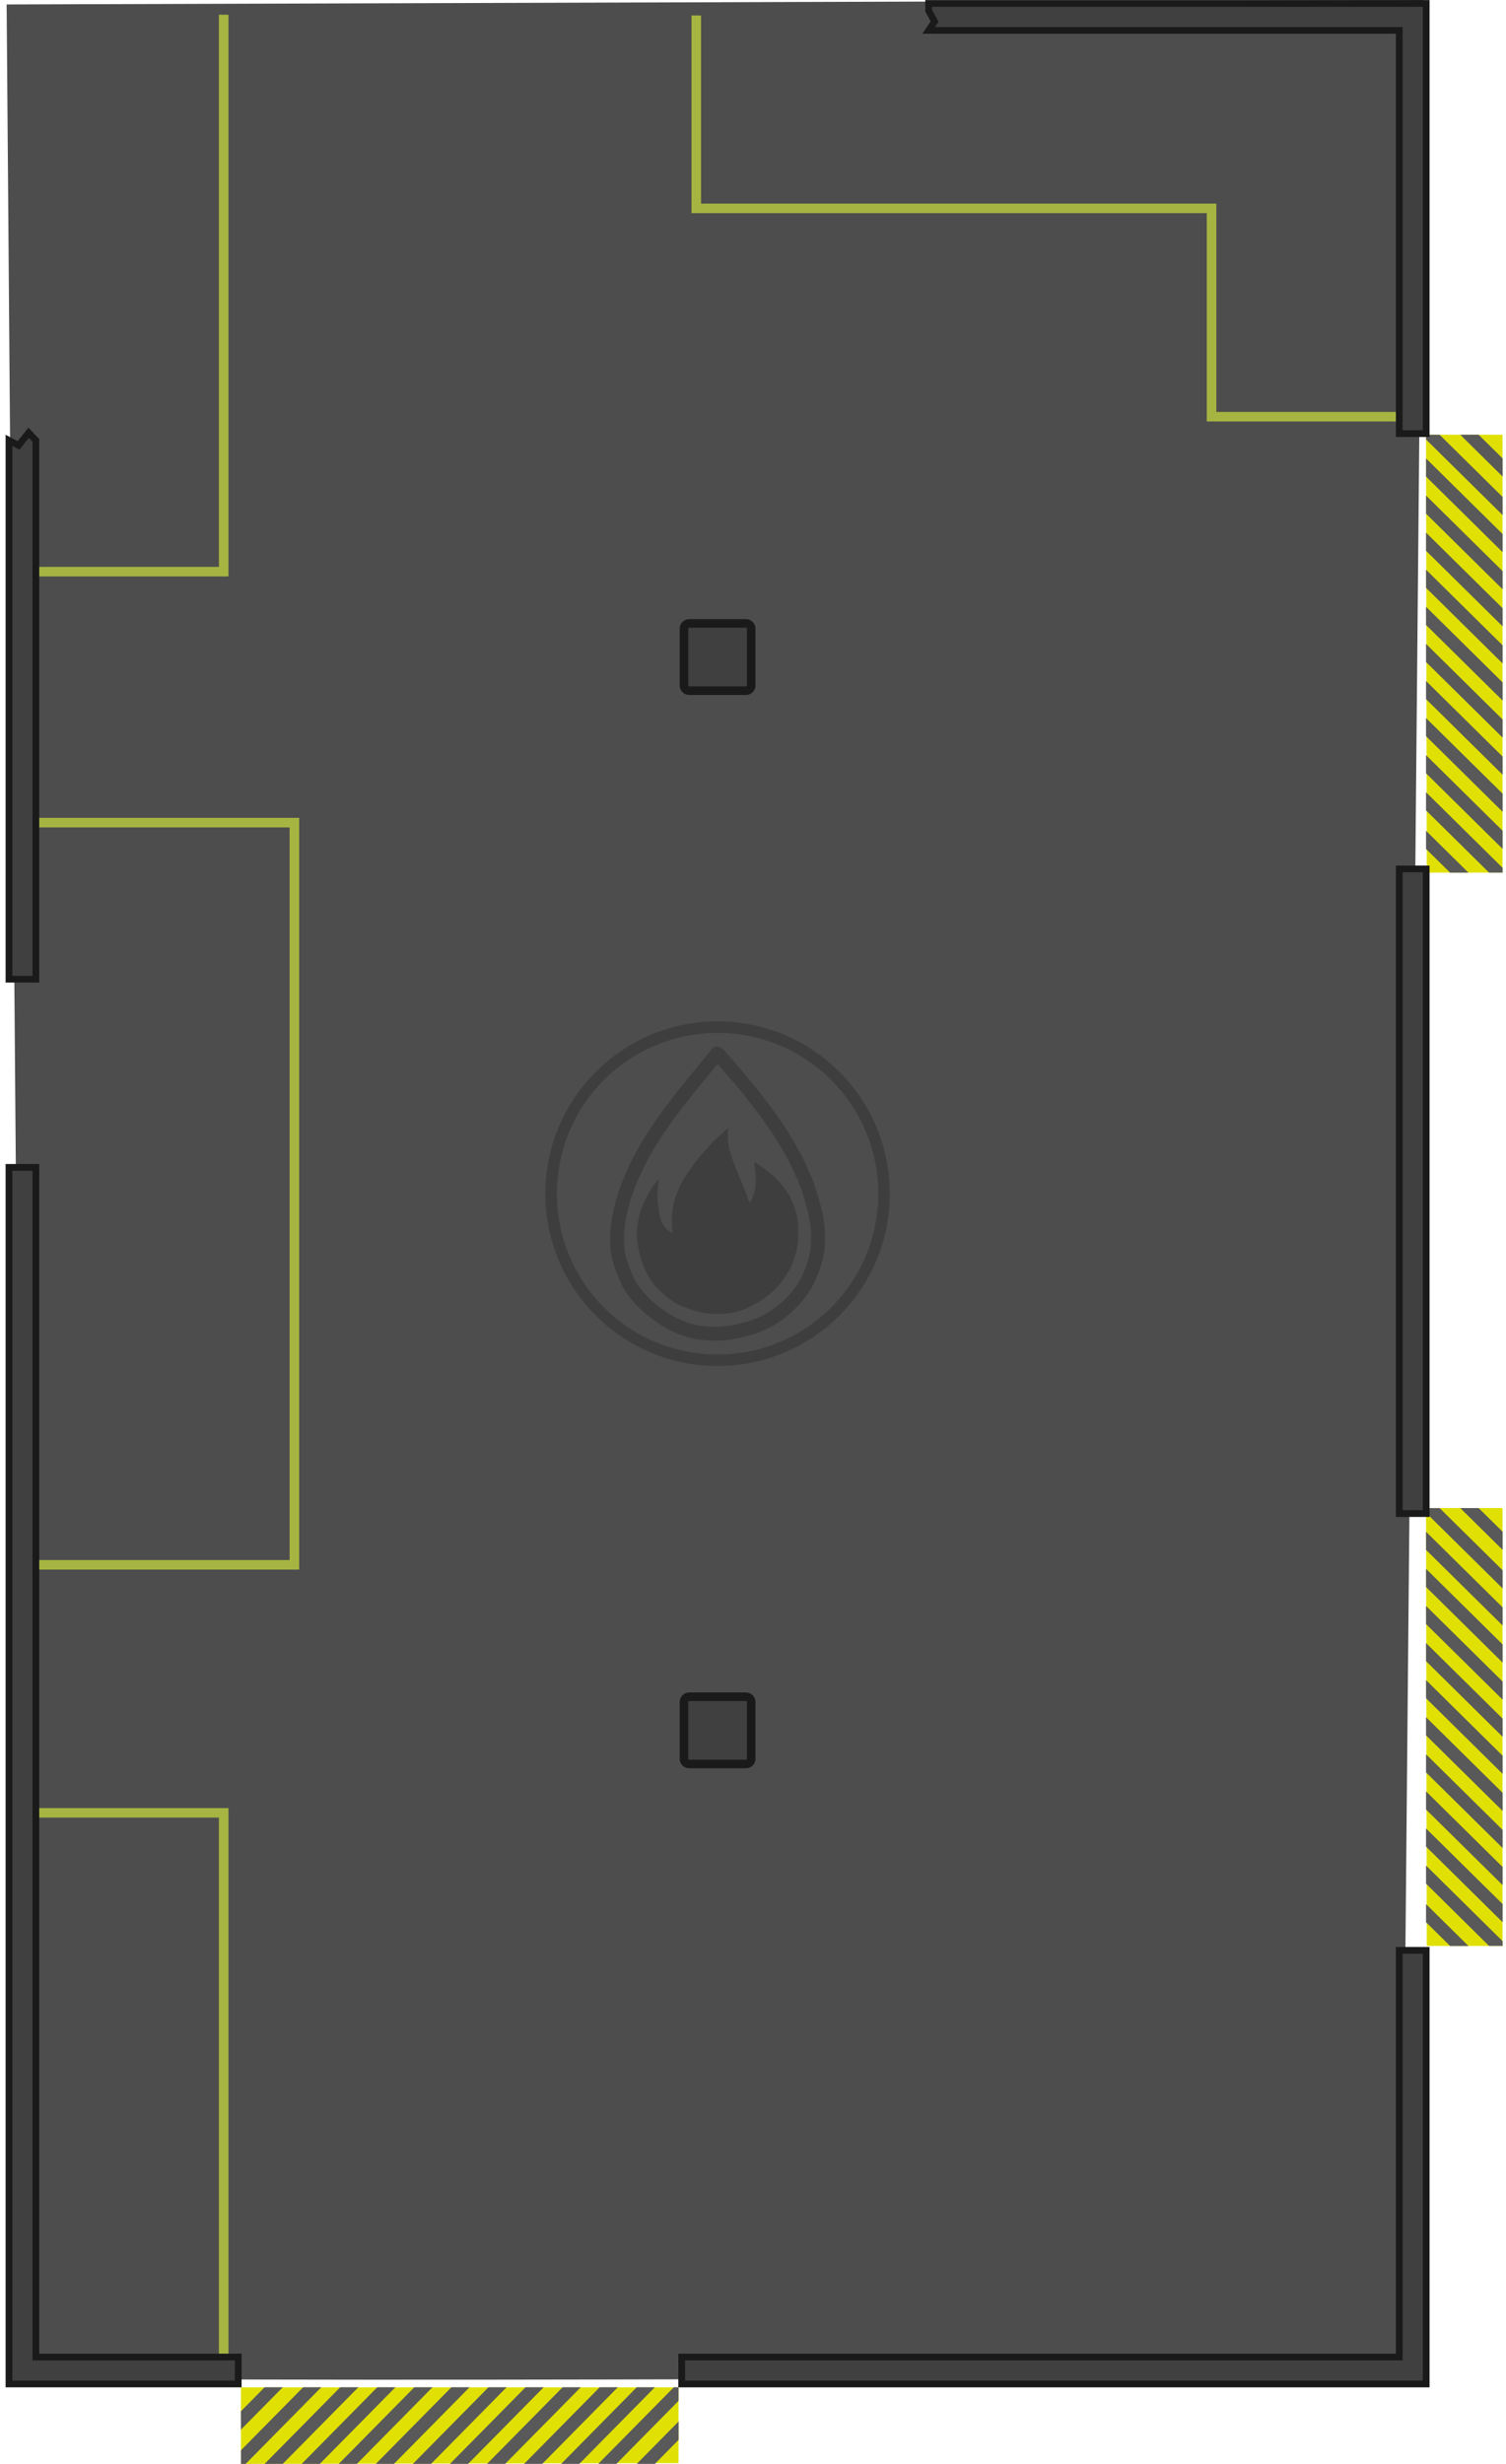 <svg xmlns="http://www.w3.org/2000/svg" width="894.814" height="1463.134" viewBox="0 0 473.505 774.242"><path d="M-2581.109 532.392c15.88 2.37 432.678 0 432.678 0l6.841-746.746-445.407 1.402z" style="fill:#4d4d4d;fill-opacity:1;stroke:none;stroke-width:2.7;stroke-dasharray:none;stroke-opacity:1" transform="translate(2589.085 214.354)"/><path d="M-8844.329 10771.902v23.814l-137.595.233v-24.047z" style="fill:#e0e005;stroke-width:2.628;stroke-linecap:round" transform="translate(9057.67 -10021.707)"/><path d="m-8950.705 10771.868-23.768 24.081h5.701l23.768-24.081zM-8939.05 10771.868l-23.768 24.081h5.701l23.768-24.081zM-8845.811 10771.868l-23.769 24.081h5.702l19.548-19.806v-4.275zM-8844.312 10782.62l-13.156 13.329h5.702l7.454-7.553zM-8962.36 10771.869l-19.547 19.804v4.276h1.48l23.769-24.081zM-8974.47 10771.868l-7.454 7.552v5.776l13.155-13.328zM-8927.395 10771.868l-23.768 24.081h5.7l23.769-24.081zM-8915.74 10771.868l-23.768 24.081h5.7l23.769-24.081zM-8904.086 10771.868l-23.768 24.081h5.701l23.768-24.081zM-8892.43 10771.868l-23.769 24.081h5.701l23.768-24.081zM-8869.121 10771.868l-23.769 24.081h5.702l23.767-24.081zM-8880.776 10771.868l-23.768 24.081h5.7l23.769-24.081zM-8857.467 10771.868l-23.768 24.081h5.701l23.768-24.081z" style="fill:#595959;fill-opacity:1;stroke-width:.995;stroke-linecap:round" transform="translate(9057.67 -10021.707)"/><path d="M-8844.329 10771.902v23.814l-137.595.233v-24.047z" style="fill:#e0e005;stroke-width:2.628;stroke-linecap:round" transform="rotate(90 1062.892 10181.423)"/><path d="m-8950.705 10771.868-23.768 24.081h5.701l23.768-24.081zM-8939.05 10771.868l-23.768 24.081h5.701l23.768-24.081zM-8845.811 10771.868l-23.769 24.081h5.702l19.548-19.806v-4.275zM-8844.312 10782.62l-13.156 13.329h5.702l7.454-7.553zM-8962.36 10771.869l-19.547 19.804v4.276h1.48l23.769-24.081zM-8974.47 10771.868l-7.454 7.552v5.776l13.155-13.328zM-8927.395 10771.868l-23.768 24.081h5.7l23.769-24.081zM-8915.74 10771.868l-23.768 24.081h5.7l23.769-24.081zM-8904.086 10771.868l-23.768 24.081h5.701l23.768-24.081zM-8892.43 10771.868l-23.769 24.081h5.701l23.768-24.081zM-8869.121 10771.868l-23.769 24.081h5.702l23.767-24.081zM-8880.776 10771.868l-23.768 24.081h5.7l23.769-24.081zM-8857.467 10771.868l-23.768 24.081h5.701l23.768-24.081z" style="fill:#595959;fill-opacity:1;stroke-width:.995;stroke-linecap:round" transform="rotate(90 1062.892 10181.423)"/><path d="M-8844.329 10771.902v23.814l-137.595.233v-24.047z" style="fill:#e0e005;stroke-width:2.628;stroke-linecap:round" transform="rotate(90 894.256 10350.059)"/><path d="m-8950.705 10771.868-23.768 24.081h5.701l23.768-24.081zM-8939.05 10771.868l-23.768 24.081h5.701l23.768-24.081zM-8845.811 10771.868l-23.769 24.081h5.702l19.548-19.806v-4.275zM-8844.312 10782.62l-13.156 13.329h5.702l7.454-7.553zM-8962.36 10771.869l-19.547 19.804v4.276h1.48l23.769-24.081zM-8974.47 10771.868l-7.454 7.552v5.776l13.155-13.328zM-8927.395 10771.868l-23.768 24.081h5.7l23.769-24.081zM-8915.74 10771.868l-23.768 24.081h5.7l23.769-24.081zM-8904.086 10771.868l-23.768 24.081h5.701l23.768-24.081zM-8892.43 10771.868l-23.769 24.081h5.701l23.768-24.081zM-8869.121 10771.868l-23.769 24.081h5.702l23.767-24.081zM-8880.776 10771.868l-23.768 24.081h5.7l23.769-24.081zM-8857.467 10771.868l-23.768 24.081h5.701l23.768-24.081z" style="fill:#595959;fill-opacity:1;stroke-width:.995;stroke-linecap:round" transform="rotate(90 894.256 10350.059)"/><path d="M-2580.56 44.142h84.036v233.223h-84.036M-2580.56 355.304h61.81v175.014M-2580.56-34.718h61.81v-175.015" style="fill:none;fill-opacity:1;stroke:#a6b541;stroke-width:3;stroke-dasharray:none;stroke-opacity:1" transform="translate(2589.085 214.354)"/><path d="M-2370.168-209.494v60.616h162.011v65.467h61.135" style="fill:none;fill-opacity:1;stroke:#a6b541;stroke-width:3;stroke-linecap:butt;stroke-dasharray:none;stroke-opacity:1" transform="translate(2589.085 214.354)"/><path d="M-9311.973-287.974v-382.294h8.455v373.827h63.624v8.467zM-8874.852-764.055h8.466v202.571h-8.466zM-9022.812-1036.018h156.426v135.17h-8.466v-126.703h-147.96l1.852-2.774-1.852-3.44zm-280.705 137.289v169.335h-8.456V-898.73l3.005 1.599 3.184-3.98z" style="fill:#404040;fill-opacity:1;stroke:#1a1a1a;stroke-width:2.117;stroke-linecap:square;stroke-linejoin:miter;stroke-miterlimit:24.5;stroke-dasharray:none;stroke-opacity:1;paint-order:markers fill stroke;stop-color:#000" transform="translate(9314.795 1037.103)"/><circle cx="1521.127" cy="1284.195" r="52.341" style="fill:none;fill-opacity:1;stroke:#000;stroke-width:3.619;stroke-linejoin:round;stroke-dasharray:none;stroke-opacity:.2" transform="translate(-1295.511 -909.088)"/><g style="stroke-width:4;stroke-dasharray:none"><path d="M200.71 374.34c.362.411 1.086 1.234 1.76 2.04a57 57 0 0 1 1.908 2.406c.609.812 1.2 1.645 1.738 2.506.537.86 1.02 1.749 1.392 2.505.373.757.636 1.382.889 2.127.252.746.493 1.612.64 2.33a9 9 0 0 1 .204 1.908c0 .62-.055 1.288-.236 2.001a9 9 0 0 1-.844 2.105 7.7 7.7 0 0 1-1.25 1.65 9 9 0 0 1-1.689 1.37c-.63.39-1.32.686-2.034.905-.712.22-1.447.362-2.088.433a9 9 0 0 1-1.683.033 8 8 0 0 1-1.322-.213c-.389-.1-.729-.22-1.096-.373a8 8 0 0 1-1.25-.647 12 12 0 0 1-1.551-1.168 9.5 9.5 0 0 1-1.152-1.239 5.2 5.2 0 0 1-.69-1.146 12.6 12.6 0 0 1-.625-1.71 6 6 0 0 1-.225-1.502 9.5 9.5 0 0 1 .104-1.722c.099-.69.274-1.535.56-2.423.284-.888.679-1.82 1.074-2.637.394-.817.789-1.518 1.282-2.302a40 40 0 0 1 1.755-2.55c.669-.899 1.414-1.83 2.045-2.604.63-.773 1.145-1.387 1.463-1.776.318-.39.439-.554.5-.636.06-.082.06-.082.421.33" style="fill:none;stroke:#000;stroke-width:1.223;stroke-linecap:round;stroke-linejoin:round;stroke-miterlimit:10;stroke-dasharray:none;stroke-opacity:.2" transform="translate(-488.316 -1001.401)scale(3.563)"/><path d="M194.81 394.429c-.226-.331-.452-.662-.652-1.03a6.6 6.6 0 0 1-.53-1.284 9.7 9.7 0 0 1-.34-1.628c-.054-.505-.032-.9.022-1.338.055-.439.143-.921.33-1.453a9 9 0 0 1 .745-1.568c.274-.455.537-.784.674-.932s.148-.115.126.039c-.022.153-.076.427-.104.756a6.5 6.5 0 0 0 .017 1.168c.044.455.131.981.24 1.354.11.373.242.592.374.762.131.17.263.29.378.367s.214.11.263.126c.05.017.05.017.033-.186-.016-.203-.05-.608-.038-1.069.01-.46.065-.976.197-1.491a7.2 7.2 0 0 1 .603-1.535c.263-.505.581-.998.948-1.502a18.137 18.137 0 0 1 2.193-2.516c.335-.324.675-.642.85-.78.176-.136.187-.092.176.023s-.044.301-.039.614c.005.312.05.751.181 1.255.132.505.351 1.075.57 1.618.22.542.439 1.058.592 1.436.154.378.242.62.324.85s.159.45.22.542c.06.094.103.06.196-.142.094-.203.236-.576.313-.954s.088-.762.06-1.173-.093-.85-.104-1.053.033-.17.17-.077.367.247.69.488c.324.242.74.57 1.12.96.377.39.717.838.929 1.16.211.322.295.516.378.71l.035.073.013.03.152.385c.083.21.21.534.291 1.038s.114 1.188.08 1.779a6.8 6.8 0 0 1-.27 1.561 6.1 6.1 0 0 1-.64 1.48 7.3 7.3 0 0 1-1.457 1.776 9 9 0 0 1-2.19 1.374 5.6 5.6 0 0 1-1.833.47 7.2 7.2 0 0 1-1.82-.045 8.7 8.7 0 0 1-1.706-.48 6 6 0 0 1-1.088-.534 7 7 0 0 1-.863-.643 17 17 0 0 1-.81-.781z" style="fill:#000;fill-opacity:.2;stroke:none;stroke-width:1.223;stroke-linecap:round;stroke-linejoin:round;stroke-miterlimit:10;stroke-dasharray:none" transform="translate(-488.316 -1001.401)scale(3.563)"/></g><path d="M-2372.393 318.82c-.911 0-1.644.735-1.644 1.646v17.847c0 .912.733 1.646 1.644 1.646h17.848c.911 0 1.645-.734 1.645-1.646v-17.847c0-.911-.734-1.645-1.645-1.645zM-2372.393-18.452c-.911 0-1.644.734-1.644 1.646V1.04c0 .911.733 1.645 1.644 1.645h17.848c.911 0 1.645-.734 1.645-1.645v-17.847c0-.912-.734-1.646-1.645-1.646z" style="fill:#404040;fill-opacity:1;stroke:#1a1a1a;stroke-width:2.69;stroke-linecap:round;stroke-dasharray:none;stroke-opacity:1;paint-order:fill markers stroke;stop-color:#000" transform="translate(2589.085 214.354)"/><path d="M-2374.747 534.776v-8.467h225.605v-127.79h8.467v136.257z" style="fill:#404040;fill-opacity:1;stroke:#1a1a1a;stroke-width:2.117;stroke-linecap:square;stroke-linejoin:miter;stroke-miterlimit:24.5;stroke-dasharray:none;stroke-opacity:1;paint-order:markers fill stroke;stop-color:#000" transform="translate(2589.085 214.354)"/></svg>
